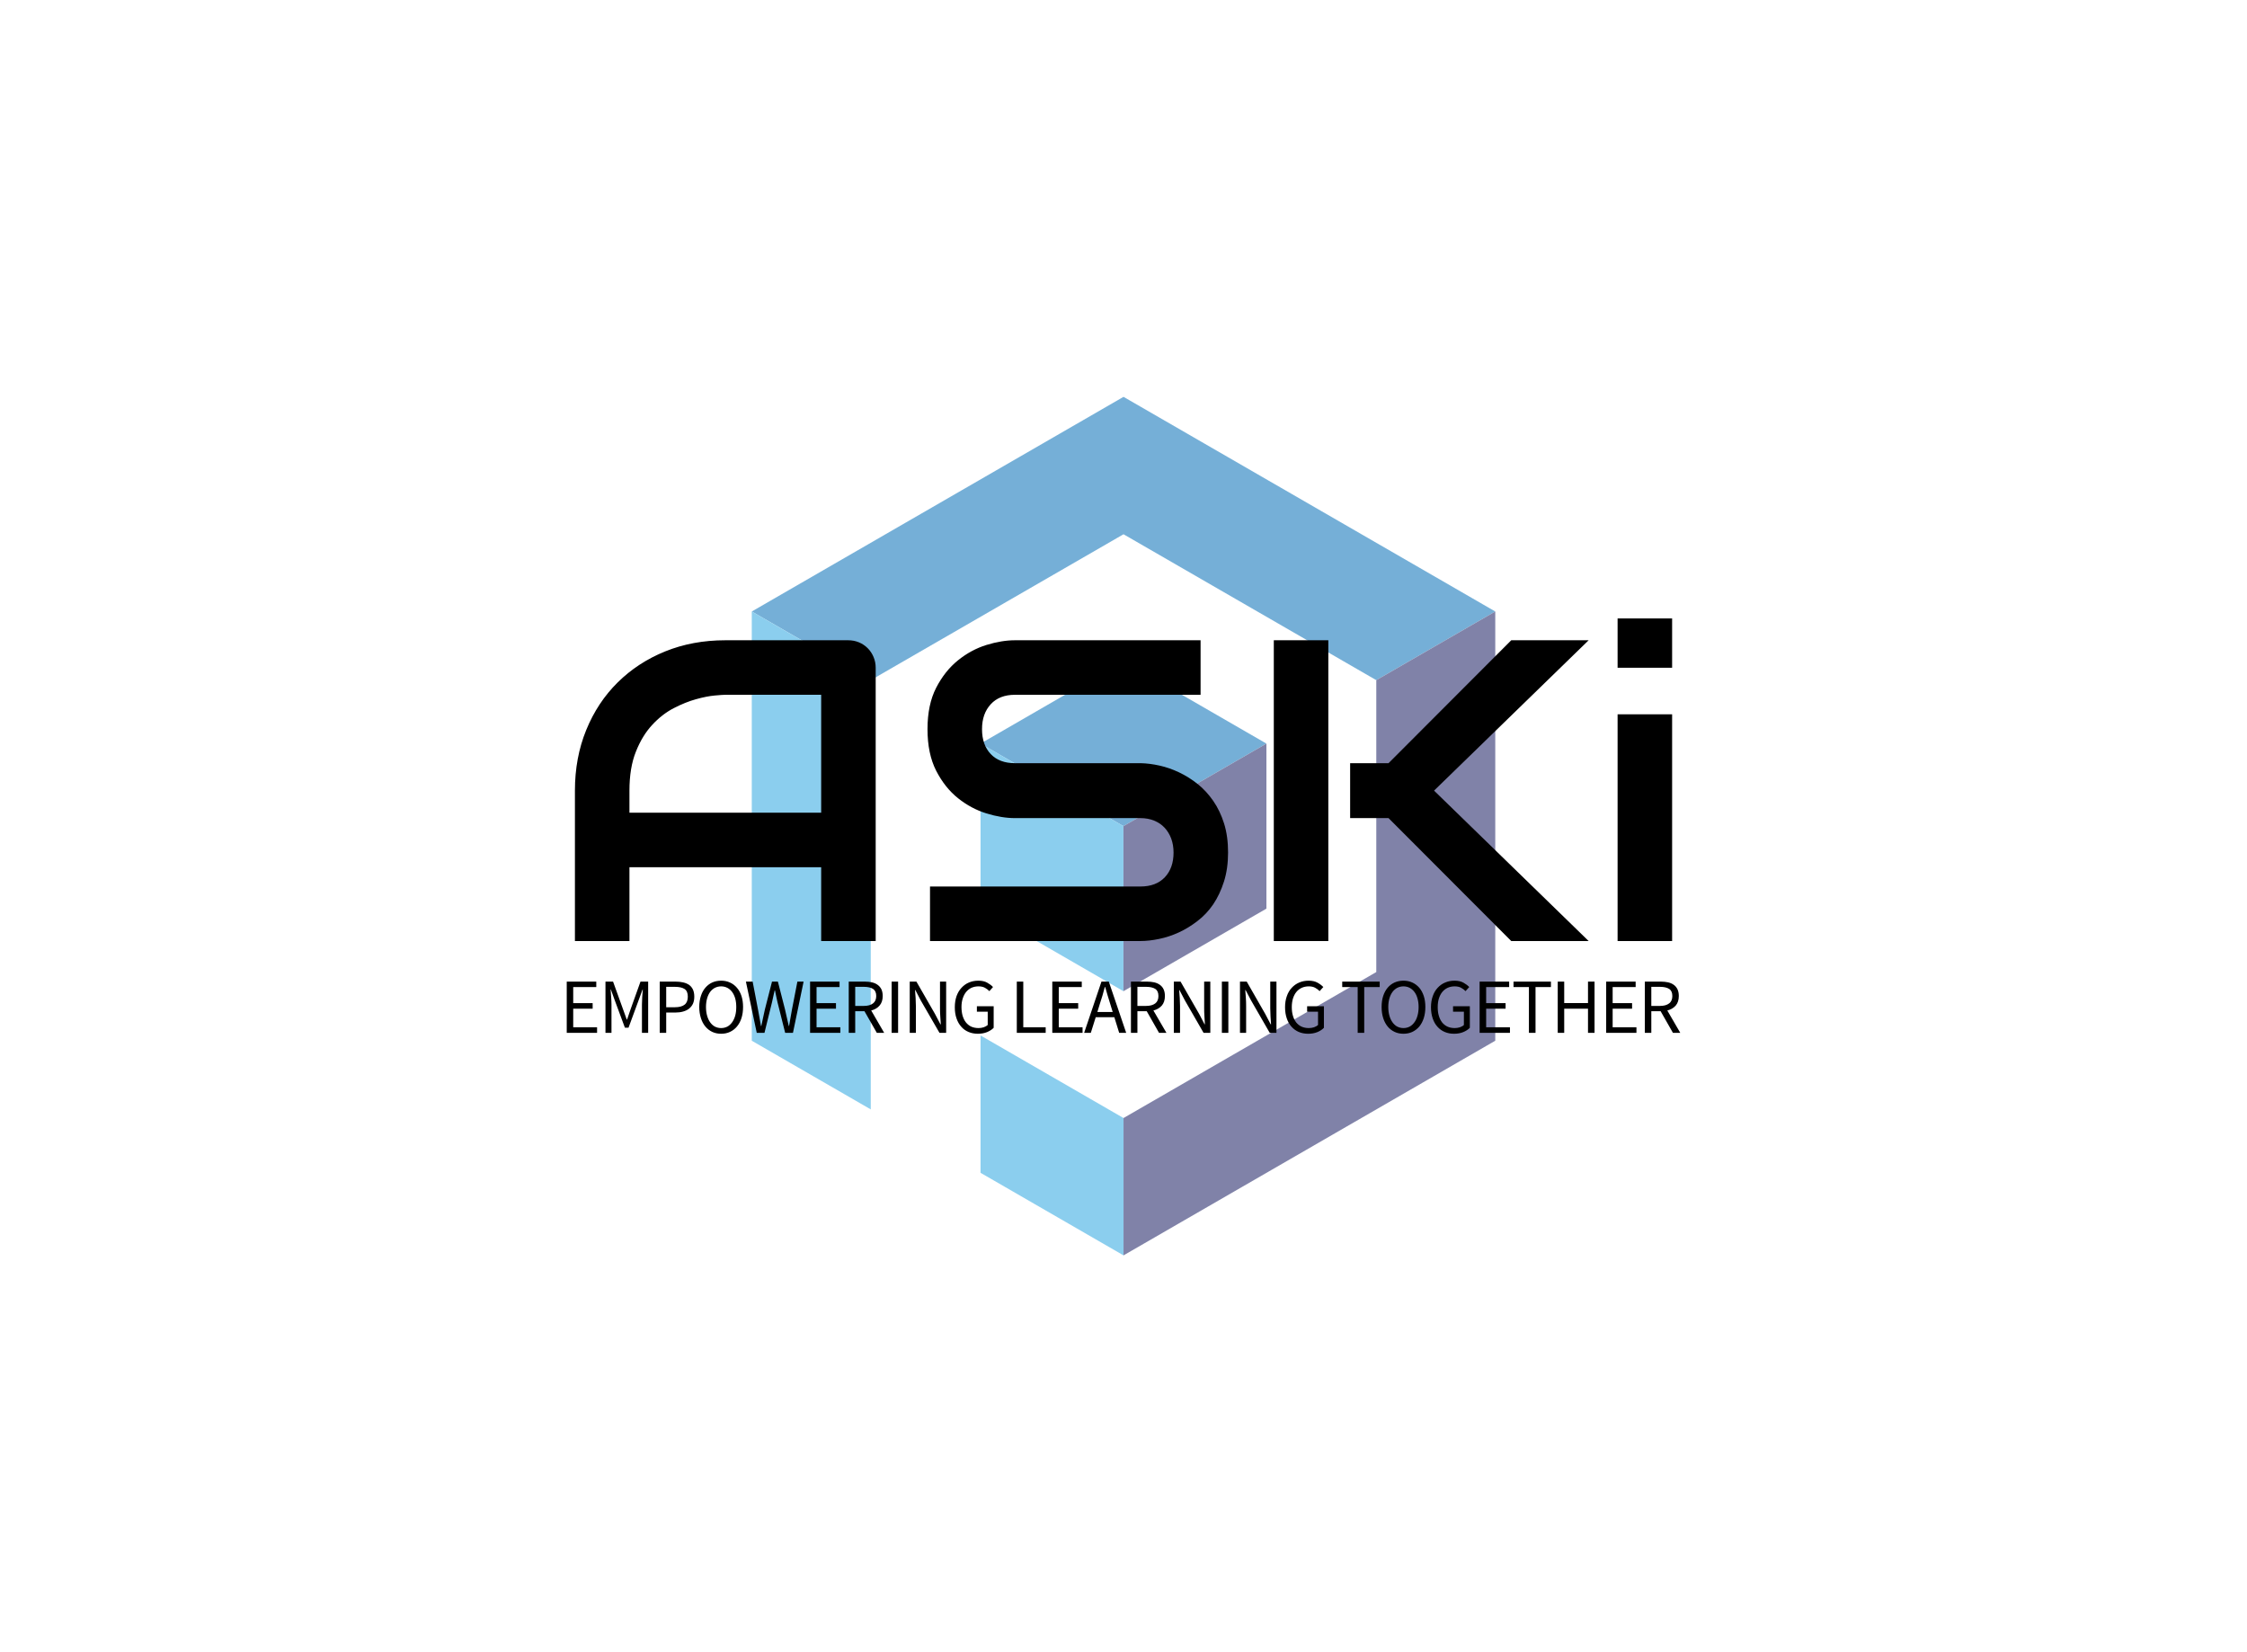 <svg data-v-6805eed4="" version="1.0" xmlns="http://www.w3.org/2000/svg" xmlns:xlink="http://www.w3.org/1999/xlink" width="100%" height="100%" viewBox="0 0 340 250" preserveAspectRatio="xMidYMid meet" color-interpolation-filters="sRGB" style="margin: auto;"> <rect data-v-6805eed4="" x="0" y="0" width="100%" height="100%" fill="url(#watermark)" fill-opacity="1" class="watermarklayer"></rect> <g data-v-6805eed4="" class="iconmbgsvg" transform="translate(86.993,60.046)"><g fill="#000000" hollow-target="textNormalTran"><g opacity="0.55" transform="translate(26.76,0)"><g><rect fill="#000000" fill-opacity="0" stroke-width="2" x="0" y="0" width="112.5" height="129.908" class="image-rect"></rect> <svg x="0" y="0" width="112.5" height="129.908" filtersec="colorsb9687138371" class="image-svg-svg primary" style="overflow: visible;"><svg version="1.1" id="图层_1" xmlns="http://www.w3.org/2000/svg" xmlns:xlink="http://www.w3.org/1999/xlink" x="0px" y="0px" viewBox="1.79 0.73 96.36 111.27" enable-background="new 0 0 100 112" xml:space="preserve">
<g>
	<path fill="#036EB7" d="M31.44,45.67l18.52,10.7l18.53-10.7L49.96,34.97L31.44,45.67z M49.97,0.73L1.79,28.55l15.42,8.9
		l32.76-18.91l32.76,18.91l15.42-8.9L49.97,0.73z"></path>
    <path fill="#2CA6E0" d="M31.44,101.3L49.97,112V94.2L31.44,83.5V101.3z M1.79,84.18l15.42,8.9V37.45h0l-15.42-8.9V84.18z
		 M49.96,56.37l-18.52-10.7v21.39l18.52,10.7l0,0L49.96,56.37L49.96,56.37z"></path>
    <path fill="#171C61" d="M82.73,37.45L82.73,37.45l0,37.83l0,0L49.97,94.2V112l48.18-27.82V28.55L82.73,37.45z M68.49,45.67
		l-18.53,10.7v21.39l18.53-10.7V45.67z"></path>
</g>
</svg></svg> <!----></g></g> <g transform="translate(0,33.534)"><g data-gra="path-name" fill-rule="" class="tp-name" transform="translate(0,0)"><g transform="scale(1)"><g><path d="M49.45-41.35L49.45 0 41.2 0 41.2-11.17 12.19-11.17 12.19 0 3.94 0 3.94-22.76Q3.94-27.74 5.65-31.93 7.36-36.12 10.41-39.13 13.46-42.15 17.61-43.83 21.77-45.51 26.69-45.51L26.69-45.51 45.29-45.51Q46.15-45.51 46.91-45.2 47.67-44.88 48.24-44.31 48.81-43.74 49.13-42.97 49.45-42.21 49.45-41.35L49.45-41.35ZM12.19-22.76L12.19-19.42 41.2-19.42 41.2-37.26 26.69-37.26Q26.31-37.26 25.09-37.15 23.87-37.04 22.26-36.59 20.66-36.15 18.88-35.23 17.11-34.31 15.62-32.69 14.12-31.07 13.16-28.64 12.19-26.22 12.19-22.76L12.19-22.76ZM102.77-13.39L102.77-13.39Q102.77-10.95 102.15-9 101.53-7.05 100.52-5.55 99.5-4.06 98.13-3.02 96.77-1.97 95.31-1.3 93.85-0.63 92.34-0.32 90.83 0 89.5 0L89.5 0 57.67 0 57.67-8.25 89.5-8.25Q91.88-8.25 93.2-9.65 94.52-11.04 94.52-13.39L94.52-13.39Q94.52-14.54 94.17-15.49 93.82-16.44 93.17-17.14 92.52-17.84 91.58-18.22 90.64-18.6 89.5-18.6L89.5-18.6 70.52-18.6Q68.52-18.6 66.21-19.31 63.89-20.03 61.91-21.61 59.92-23.2 58.6-25.77 57.29-28.34 57.29-32.06L57.29-32.06Q57.29-35.77 58.6-38.32 59.92-40.88 61.91-42.48 63.89-44.08 66.21-44.8 68.52-45.51 70.52-45.51L70.52-45.51 98.61-45.51 98.61-37.26 70.52-37.26Q68.17-37.26 66.86-35.83 65.54-34.4 65.54-32.06L65.54-32.06Q65.54-29.68 66.86-28.29 68.17-26.91 70.52-26.91L70.52-26.91 89.5-26.91 89.57-26.91Q90.9-26.88 92.39-26.55 93.88-26.22 95.36-25.52 96.83-24.82 98.17-23.76 99.5-22.69 100.53-21.2 101.56-19.71 102.17-17.77 102.77-15.84 102.77-13.39ZM133.94-22.76L157.33 0 145.62 0 127.05-18.6 121.24-18.6 121.24-26.91 127.05-26.91 145.62-45.51 157.33-45.51 133.94-22.76ZM117.94-45.51L117.94 0 109.69 0 109.69-45.51 117.94-45.51ZM169.96-48.81L169.96-41.35 161.71-41.35 161.71-48.81 169.96-48.81ZM169.96-34.31L169.96 0 161.71 0 161.71-34.31 169.96-34.31Z" transform="translate(-3.94, 48.81)"></path></g> <!----> <!----> <!----> <!----> <!----> <!----> <!----></g></g> <g data-gra="path-slogan" fill-rule="" class="tp-slogan" fill="#000000" transform="translate(-1.235,54.81)"><!----> <!----> <g transform="scale(1, 1)"><g transform="scale(1)"><path d="M1.06-7.75L1.06 0L5.65 0L5.65-0.84L2.04-0.84L2.04-3.65L4.98-3.65L4.98-4.49L2.04-4.49L2.04-6.92L5.53-6.92L5.53-7.75ZM6.92-7.75L6.92 0L7.83 0L7.83-4.26C7.83-4.61 7.81-4.99 7.78-5.41C7.75-5.83 7.72-6.21 7.70-6.55L7.74-6.55L8.36-4.83L9.86-0.78L10.41-0.78L11.90-4.83L12.53-6.55L12.57-6.55C12.54-6.21 12.51-5.83 12.48-5.41C12.46-4.99 12.44-4.61 12.44-4.26L12.44 0L13.38 0L13.38-7.75L12.22-7.75L10.73-3.59L10.19-2.01L10.14-2.01L9.57-3.59L8.07-7.75ZM15.13-7.75L15.13 0L16.11 0L16.11-3.07L17.51-3.07C17.93-3.07 18.32-3.12 18.67-3.22C19.02-3.32 19.32-3.46 19.57-3.66C19.82-3.86 20.02-4.11 20.16-4.41C20.29-4.70 20.36-5.06 20.36-5.47C20.36-5.89 20.29-6.25 20.16-6.54C20.02-6.83 19.83-7.07 19.58-7.25C19.33-7.42 19.03-7.55 18.67-7.63C18.32-7.71 17.93-7.75 17.51-7.75ZM17.39-3.87L16.11-3.87L16.11-6.96L17.39-6.96C18.06-6.96 18.56-6.85 18.89-6.63C19.22-6.41 19.38-6.03 19.38-5.47C19.38-4.92 19.22-4.51 18.89-4.26C18.57-4.00 18.06-3.87 17.39-3.87ZM24.42 0.14C24.91 0.14 25.36 0.05 25.76-0.14C26.17-0.33 26.52-0.60 26.81-0.95C27.11-1.30 27.34-1.73 27.50-2.23C27.66-2.73 27.74-3.29 27.74-3.91C27.74-4.52 27.66-5.08 27.50-5.57C27.34-6.06 27.11-6.48 26.81-6.82C26.52-7.16 26.17-7.43 25.76-7.61C25.36-7.80 24.91-7.89 24.42-7.89C23.93-7.89 23.49-7.80 23.08-7.62C22.68-7.44 22.33-7.17 22.04-6.83C21.74-6.49 21.52-6.07 21.36-5.58C21.20-5.09 21.11-4.53 21.11-3.91C21.11-3.29 21.20-2.73 21.36-2.23C21.52-1.73 21.74-1.30 22.04-0.95C22.33-0.60 22.68-0.33 23.08-0.14C23.49 0.05 23.93 0.14 24.42 0.14ZM24.42-0.72C24.08-0.72 23.76-0.80 23.48-0.94C23.20-1.09 22.96-1.31 22.76-1.59C22.56-1.87 22.41-2.20 22.30-2.59C22.19-2.98 22.13-3.42 22.13-3.91C22.13-4.39 22.19-4.82 22.30-5.21C22.41-5.59 22.56-5.92 22.76-6.19C22.96-6.46 23.20-6.66 23.48-6.81C23.76-6.95 24.08-7.03 24.42-7.03C24.77-7.03 25.08-6.95 25.36-6.81C25.64-6.66 25.88-6.46 26.08-6.19C26.28-5.92 26.44-5.59 26.55-5.21C26.66-4.82 26.71-4.39 26.71-3.91C26.71-3.42 26.66-2.98 26.55-2.59C26.44-2.20 26.28-1.87 26.08-1.59C25.88-1.31 25.64-1.09 25.36-0.94C25.08-0.80 24.77-0.72 24.42-0.72ZM28.17-7.75L29.81 0L30.98 0L32.13-4.67C32.19-4.96 32.26-5.26 32.32-5.54C32.39-5.83 32.46-6.13 32.52-6.42L32.57-6.42C32.63-6.13 32.69-5.83 32.75-5.54C32.81-5.26 32.87-4.96 32.94-4.67L34.11 0L35.29 0L36.90-7.75L35.96-7.75L35.14-3.53C35.06-3.11 34.99-2.70 34.92-2.29C34.85-1.87 34.77-1.45 34.70-1.03L34.66-1.03C34.56-1.45 34.47-1.87 34.37-2.29C34.28-2.71 34.18-3.12 34.09-3.53L33.01-7.75L32.12-7.75L31.04-3.53C30.96-3.11 30.87-2.70 30.77-2.29C30.68-1.87 30.59-1.45 30.50-1.03L30.45-1.03C30.38-1.45 30.31-1.87 30.23-2.28C30.15-2.69 30.07-3.11 30.00-3.53L29.19-7.75ZM37.88-7.75L37.88 0L42.46 0L42.46-0.84L38.86-0.84L38.86-3.65L41.80-3.65L41.80-4.49L38.86-4.49L38.86-6.92L42.34-6.92L42.34-7.75ZM44.71-4.07L44.71-6.96L46.01-6.96C46.61-6.96 47.08-6.85 47.40-6.65C47.72-6.44 47.89-6.09 47.89-5.57C47.89-5.07 47.72-4.69 47.40-4.45C47.08-4.20 46.61-4.07 46.01-4.07ZM47.98 0L49.09 0L47.13-3.38C47.66-3.51 48.08-3.76 48.39-4.12C48.71-4.48 48.87-4.97 48.87-5.57C48.87-5.98 48.80-6.31 48.67-6.59C48.53-6.87 48.34-7.09 48.10-7.26C47.86-7.44 47.58-7.56 47.24-7.64C46.91-7.71 46.54-7.75 46.15-7.75L43.73-7.75L43.73 0L44.71 0L44.71-3.27L46.11-3.27ZM50.22-7.75L50.22 0L51.20 0L51.20-7.75ZM52.96-7.75L52.96 0L53.89 0L53.89-4.05C53.89-4.46 53.87-4.87 53.85-5.27C53.82-5.68 53.79-6.08 53.76-6.47L53.81-6.47L54.64-4.88L57.46 0L58.47 0L58.47-7.75L57.54-7.75L57.54-3.74C57.54-3.33 57.55-2.92 57.58-2.50C57.61-2.08 57.63-1.67 57.66-1.28L57.61-1.28L56.77-2.88L53.97-7.75ZM59.78-3.87C59.78-3.24 59.86-2.68 60.04-2.18C60.21-1.68 60.45-1.26 60.76-0.92C61.06-0.57 61.43-0.31 61.86-0.13C62.28 0.05 62.75 0.14 63.26 0.14C63.78 0.14 64.25 0.06 64.66-0.11C65.07-0.28 65.41-0.50 65.66-0.76L65.66-4.02L63.12-4.02L63.12-3.20L64.76-3.20L64.76-1.18C64.60-1.04 64.40-0.93 64.15-0.84C63.90-0.76 63.64-0.72 63.37-0.72C62.95-0.72 62.58-0.80 62.26-0.94C61.94-1.09 61.68-1.31 61.46-1.58C61.24-1.86 61.08-2.19 60.96-2.58C60.85-2.97 60.79-3.41 60.79-3.90C60.79-4.38 60.85-4.81 60.98-5.20C61.10-5.58 61.27-5.91 61.49-6.18C61.71-6.45 61.98-6.66 62.29-6.81C62.61-6.95 62.96-7.03 63.36-7.03C63.75-7.03 64.07-6.96 64.33-6.82C64.59-6.68 64.81-6.51 65.01-6.31L65.56-6.93C65.34-7.17 65.04-7.39 64.68-7.59C64.33-7.79 63.88-7.89 63.34-7.89C62.82-7.89 62.35-7.80 61.91-7.61C61.48-7.43 61.11-7.16 60.79-6.81C60.47-6.47 60.22-6.05 60.04-5.55C59.87-5.05 59.78-4.50 59.78-3.87ZM69.16-7.75L69.16 0L73.53 0L73.53-0.84L70.14-0.84L70.14-7.75ZM74.53-7.75L74.53 0L79.11 0L79.11-0.84L75.51-0.84L75.51-3.65L78.45-3.65L78.45-4.49L75.51-4.49L75.51-6.92L78.99-6.92L78.99-7.75ZM83.67-3.15L81.35-3.15L81.71-4.33C81.86-4.77 81.99-5.20 82.12-5.63C82.24-6.06 82.36-6.50 82.48-6.94L82.53-6.94C82.65-6.50 82.78-6.06 82.91-5.63C83.03-5.20 83.17-4.77 83.31-4.33ZM83.92-2.36L84.65 0L85.71 0L83.08-7.75L81.97-7.75L79.35 0L80.36 0L81.10-2.36ZM87.41-4.07L87.41-6.96L88.71-6.96C89.32-6.96 89.78-6.85 90.11-6.65C90.43-6.44 90.59-6.09 90.59-5.57C90.59-5.07 90.43-4.69 90.11-4.45C89.78-4.20 89.32-4.07 88.71-4.07ZM90.68 0L91.80 0L89.83-3.38C90.36-3.51 90.78-3.76 91.10-4.12C91.41-4.48 91.57-4.97 91.57-5.57C91.57-5.98 91.50-6.31 91.37-6.59C91.24-6.87 91.05-7.09 90.81-7.26C90.57-7.44 90.28-7.56 89.95-7.64C89.61-7.71 89.25-7.75 88.85-7.75L86.43-7.75L86.43 0L87.41 0L87.41-3.27L88.82-3.27ZM92.92-7.75L92.92 0L93.86 0L93.86-4.05C93.86-4.46 93.84-4.87 93.82-5.27C93.79-5.68 93.76-6.08 93.73-6.47L93.77-6.47L94.61-4.88L97.42 0L98.44 0L98.44-7.75L97.51-7.75L97.51-3.74C97.51-3.33 97.52-2.92 97.55-2.50C97.58-2.08 97.60-1.67 97.62-1.28L97.58-1.28L96.74-2.88L93.94-7.75ZM100.19-7.75L100.19 0L101.17 0L101.17-7.75ZM102.93-7.75L102.93 0L103.86 0L103.86-4.05C103.86-4.46 103.85-4.87 103.82-5.27C103.79-5.68 103.76-6.08 103.73-6.47L103.78-6.47L104.62-4.88L107.43 0L108.45 0L108.45-7.75L107.51-7.75L107.51-3.74C107.51-3.33 107.53-2.92 107.55-2.50C107.58-2.08 107.61-1.67 107.63-1.28L107.58-1.28L106.74-2.88L103.95-7.75ZM109.75-3.87C109.75-3.24 109.84-2.68 110.01-2.18C110.18-1.68 110.42-1.26 110.73-0.92C111.04-0.57 111.41-0.31 111.83-0.13C112.26 0.05 112.72 0.14 113.24 0.14C113.76 0.14 114.22 0.06 114.64-0.11C115.05-0.28 115.38-0.50 115.63-0.76L115.63-4.02L113.09-4.02L113.09-3.20L114.74-3.20L114.74-1.18C114.58-1.04 114.38-0.93 114.13-0.84C113.88-0.76 113.62-0.72 113.34-0.72C112.92-0.72 112.56-0.80 112.24-0.94C111.92-1.09 111.65-1.31 111.43-1.58C111.22-1.86 111.05-2.19 110.94-2.58C110.82-2.97 110.77-3.41 110.77-3.90C110.77-4.38 110.83-4.81 110.95-5.20C111.07-5.58 111.24-5.91 111.46-6.18C111.68-6.45 111.95-6.66 112.27-6.81C112.58-6.95 112.94-7.03 113.33-7.03C113.72-7.03 114.05-6.96 114.30-6.82C114.56-6.68 114.79-6.51 114.98-6.31L115.54-6.93C115.31-7.17 115.02-7.39 114.66-7.59C114.30-7.79 113.85-7.89 113.32-7.89C112.80-7.89 112.32-7.80 111.89-7.61C111.46-7.43 111.08-7.16 110.76-6.81C110.44-6.47 110.19-6.05 110.02-5.55C109.84-5.05 109.75-4.50 109.75-3.87ZM120.74-6.92L120.74 0L121.73 0L121.73-6.92L124.07-6.92L124.07-7.75L118.40-7.75L118.40-6.92ZM127.67 0.14C128.15 0.14 128.60 0.05 129.01-0.14C129.41-0.33 129.76-0.60 130.06-0.95C130.35-1.30 130.58-1.73 130.74-2.23C130.90-2.73 130.98-3.29 130.98-3.91C130.98-4.52 130.90-5.08 130.74-5.57C130.58-6.06 130.35-6.48 130.06-6.82C129.76-7.16 129.41-7.43 129.01-7.61C128.60-7.80 128.15-7.89 127.67-7.89C127.18-7.89 126.73-7.80 126.33-7.62C125.92-7.44 125.57-7.17 125.28-6.83C124.99-6.49 124.76-6.07 124.60-5.58C124.44-5.09 124.36-4.53 124.36-3.91C124.36-3.29 124.44-2.73 124.60-2.23C124.76-1.73 124.99-1.30 125.28-0.95C125.57-0.60 125.92-0.33 126.33-0.14C126.73 0.05 127.18 0.14 127.67 0.14ZM127.67-0.72C127.32-0.72 127.01-0.80 126.73-0.94C126.45-1.09 126.21-1.31 126.01-1.59C125.81-1.87 125.65-2.20 125.54-2.59C125.43-2.98 125.37-3.42 125.37-3.91C125.37-4.39 125.43-4.82 125.54-5.21C125.65-5.59 125.81-5.92 126.01-6.19C126.21-6.46 126.45-6.66 126.73-6.81C127.01-6.95 127.32-7.03 127.67-7.03C128.01-7.03 128.33-6.95 128.60-6.81C128.88-6.66 129.12-6.46 129.32-6.19C129.53-5.92 129.68-5.59 129.79-5.21C129.90-4.82 129.96-4.39 129.96-3.91C129.96-3.42 129.90-2.98 129.79-2.59C129.68-2.20 129.53-1.87 129.32-1.59C129.12-1.31 128.88-1.09 128.60-0.94C128.33-0.80 128.01-0.72 127.67-0.72ZM131.83-3.87C131.83-3.24 131.92-2.68 132.09-2.18C132.26-1.68 132.50-1.26 132.81-0.92C133.12-0.57 133.48-0.31 133.91-0.13C134.33 0.05 134.80 0.14 135.31 0.14C135.83 0.14 136.30 0.06 136.71-0.11C137.13-0.28 137.46-0.50 137.71-0.76L137.71-4.02L135.17-4.02L135.17-3.20L136.81-3.20L136.81-1.18C136.66-1.04 136.45-0.93 136.21-0.84C135.96-0.76 135.70-0.72 135.42-0.72C135.00-0.72 134.63-0.80 134.32-0.94C134.00-1.09 133.73-1.31 133.51-1.58C133.30-1.86 133.13-2.19 133.02-2.58C132.90-2.97 132.85-3.41 132.85-3.90C132.85-4.38 132.91-4.81 133.03-5.20C133.15-5.58 133.32-5.91 133.54-6.18C133.76-6.45 134.03-6.66 134.35-6.81C134.66-6.95 135.01-7.03 135.41-7.03C135.80-7.03 136.13-6.96 136.38-6.82C136.64-6.68 136.87-6.51 137.06-6.31L137.62-6.93C137.39-7.17 137.10-7.39 136.74-7.59C136.38-7.79 135.93-7.89 135.40-7.89C134.88-7.89 134.40-7.80 133.97-7.61C133.53-7.43 133.16-7.16 132.84-6.81C132.52-6.47 132.27-6.05 132.10-5.55C131.92-5.05 131.83-4.50 131.83-3.87ZM139.19-7.75L139.19 0L143.78 0L143.78-0.84L140.18-0.84L140.18-3.65L143.12-3.65L143.12-4.49L140.18-4.49L140.18-6.92L143.66-6.92L143.66-7.75ZM146.65-6.92L146.65 0L147.65 0L147.65-6.92L149.98-6.92L149.98-7.75L144.32-7.75L144.32-6.92ZM151.01-7.75L151.01 0L151.99 0L151.99-3.65L155.59-3.65L155.59 0L156.58 0L156.58-7.75L155.59-7.75L155.59-4.50L151.99-4.50L151.99-7.75ZM158.34-7.75L158.34 0L162.92 0L162.92-0.84L159.32-0.84L159.32-3.65L162.26-3.65L162.26-4.49L159.32-4.49L159.32-6.92L162.80-6.92L162.80-7.75ZM165.17-4.07L165.17-6.96L166.47-6.96C167.08-6.96 167.54-6.85 167.86-6.65C168.19-6.44 168.35-6.09 168.35-5.57C168.35-5.07 168.19-4.69 167.86-4.45C167.54-4.20 167.08-4.07 166.47-4.07ZM168.44 0L169.55 0L167.59-3.38C168.12-3.51 168.54-3.76 168.86-4.12C169.17-4.48 169.33-4.97 169.33-5.57C169.33-5.98 169.26-6.31 169.13-6.59C168.99-6.87 168.81-7.09 168.57-7.26C168.33-7.44 168.04-7.56 167.70-7.64C167.37-7.71 167.01-7.75 166.61-7.75L164.19-7.75L164.19 0L165.17 0L165.17-3.27L166.58-3.27Z" transform="translate(-1.063, 7.889)"></path></g></g></g></g></g></g><defs v-gra="od"></defs></svg>